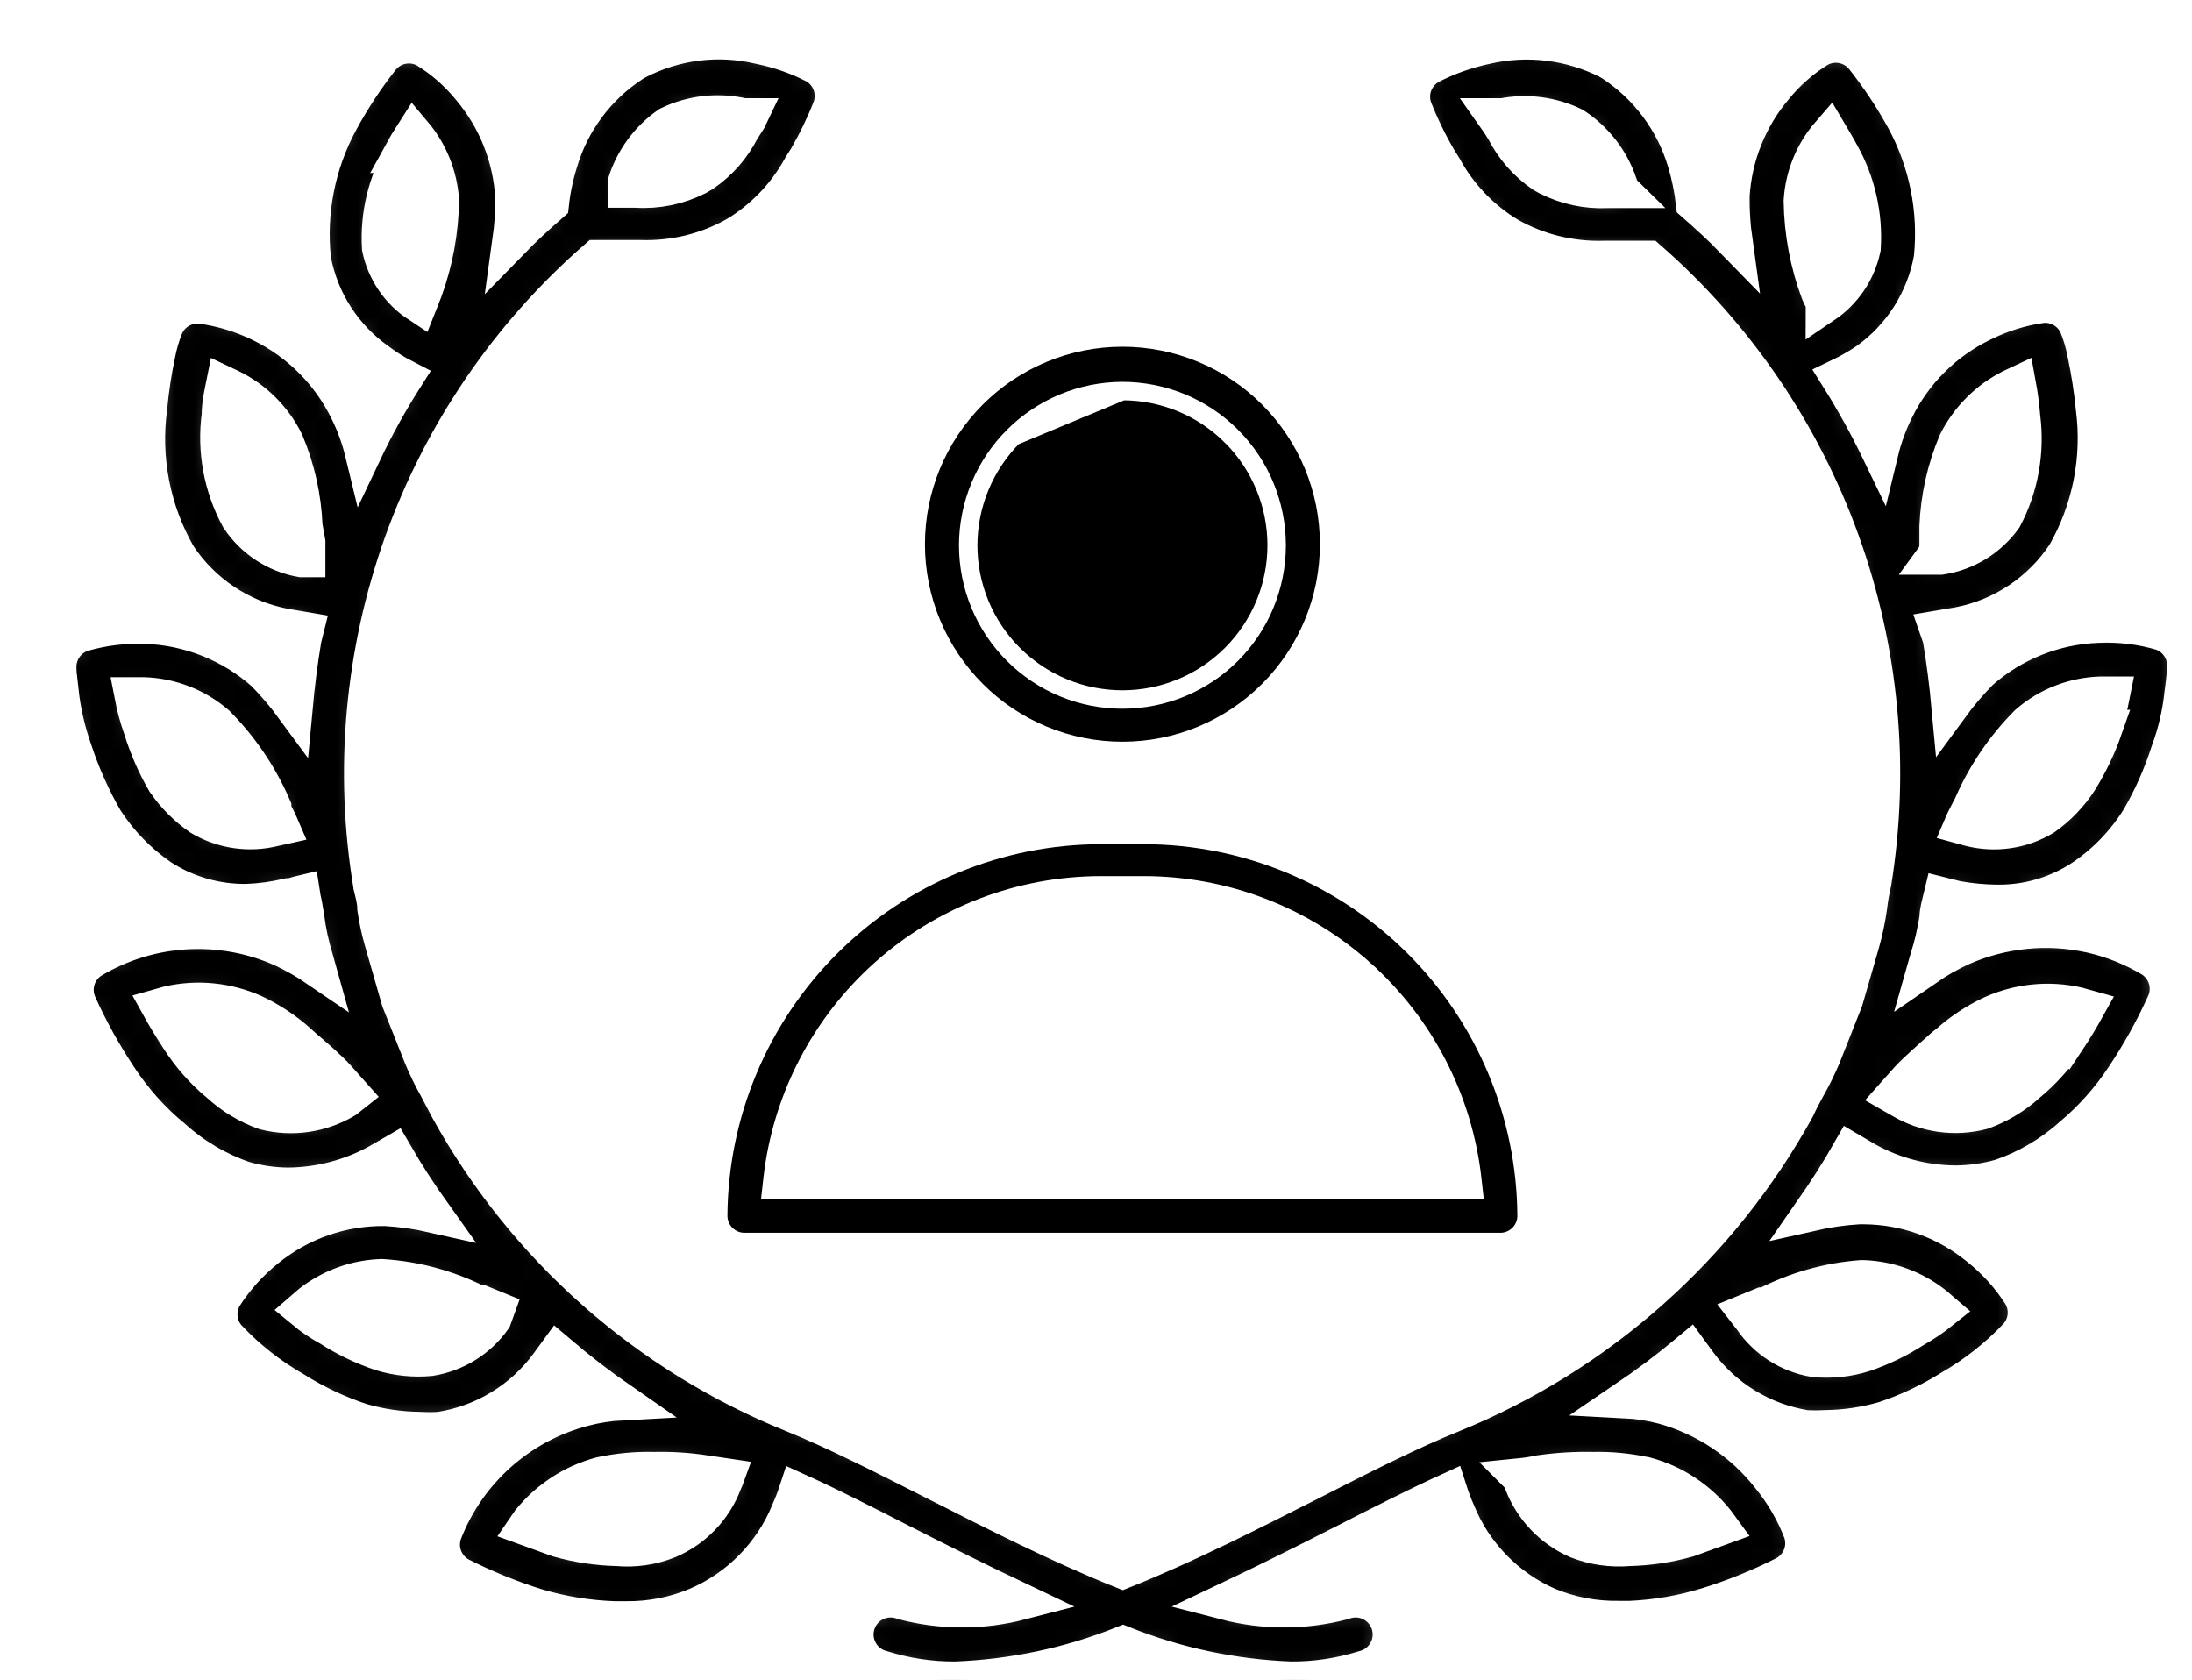 <svg width="107" height="82" viewBox="0 0 107 82" fill="none" xmlns="http://www.w3.org/2000/svg">
<g filter="url(#filter0_d_2698_26858)">
<mask id="path-1-inside-1_2698_26858" fill="white">
<path d="M103.532 28.858C102.522 28.558 101.469 28.43 100.417 28.477C98.288 28.556 96.251 29.369 94.654 30.779C94.123 31.32 93.63 31.898 93.183 32.51C93.079 31.385 92.94 30.26 92.75 29.152L92.594 28.702L93.616 28.529C95.74 28.119 97.611 26.872 98.808 25.068C100.048 22.904 100.547 20.393 100.226 17.92C100.137 17.019 99.998 16.124 99.811 15.238C99.723 14.775 99.59 14.323 99.413 13.888C99.113 13.213 98.418 12.803 97.683 12.866C96.671 13.005 95.689 13.31 94.775 13.767C92.92 14.662 91.421 16.155 90.517 18.007C90.194 18.657 89.944 19.343 89.773 20.049C89.172 18.801 88.502 17.587 87.766 16.414C88.24 16.188 88.697 15.928 89.133 15.636C90.811 14.444 91.954 12.642 92.318 10.617C92.564 8.258 92.087 5.88 90.95 3.797C90.372 2.746 89.706 1.744 88.96 0.803C88.427 0.147 87.498 -0.029 86.762 0.388C85.953 0.888 85.234 1.52 84.633 2.257C83.368 3.752 82.621 5.616 82.505 7.571C82.497 8.294 82.543 9.017 82.643 9.734C82.037 9.111 81.38 8.506 80.705 7.917C80.628 7.23 80.489 6.552 80.29 5.892C79.698 3.907 78.423 2.196 76.689 1.063L76.481 0.942C74.645 0.022 72.547 -0.229 70.545 0.232C69.594 0.431 68.675 0.756 67.811 1.201C67.06 1.612 66.722 2.509 67.015 3.313C67.35 4.161 67.749 4.983 68.209 5.771L68.469 6.186C69.216 7.557 70.315 8.704 71.653 9.509C73.072 10.308 74.682 10.702 76.309 10.651H77.019H78.473C82.729 14.377 85.968 19.125 87.884 24.447C89.801 29.77 90.332 35.492 89.428 41.077C89.336 41.469 89.266 41.867 89.22 42.271C89.139 42.855 89.017 43.434 88.857 44.002L88.043 46.822L86.953 49.575C86.733 50.09 86.484 50.592 86.208 51.08C86.018 51.426 85.827 51.789 85.706 52.066C81.979 58.843 76.034 64.129 68.867 67.037C66.842 67.85 64.454 69.062 61.945 70.342C59.072 71.796 55.887 73.422 52.807 74.652C49.726 73.423 46.542 71.796 43.669 70.342C41.143 69.061 38.754 67.85 36.746 67.037C29.589 64.159 23.642 58.903 19.906 52.153L19.352 51.098C19.073 50.605 18.825 50.097 18.608 49.574L17.518 46.84L16.687 43.949C16.536 43.427 16.421 42.895 16.341 42.358C16.341 41.96 16.22 41.562 16.151 41.268L16.151 41.267C15.208 35.647 15.722 29.878 17.643 24.512C19.564 19.147 22.828 14.363 27.123 10.617H28.594H29.27C30.897 10.669 32.506 10.273 33.925 9.475C35.263 8.67 36.362 7.523 37.11 6.152L37.404 5.684C37.85 4.912 38.238 4.108 38.563 3.278C38.856 2.475 38.518 1.578 37.767 1.168C36.919 0.734 36.017 0.42 35.085 0.233C33.063 -0.246 30.939 0.019 29.096 0.977L28.888 1.098C27.161 2.219 25.892 3.919 25.306 5.892C25.095 6.563 24.95 7.253 24.874 7.951C24.198 8.54 23.541 9.146 22.935 9.768C23.035 9.052 23.081 8.329 23.073 7.605C22.958 5.65 22.21 3.786 20.945 2.292C20.345 1.555 19.625 0.923 18.816 0.423C18.081 0.005 17.151 0.182 16.618 0.838C15.856 1.805 15.178 2.836 14.593 3.919C13.472 5.987 13.007 8.347 13.261 10.686C13.639 12.686 14.781 14.462 16.445 15.636C16.854 15.943 17.288 16.215 17.743 16.449C17 17.618 16.33 18.832 15.736 20.084C15.565 19.377 15.315 18.692 14.991 18.041C14.09 16.195 12.598 14.703 10.751 13.801C9.821 13.341 8.821 13.038 7.792 12.901C7.056 12.837 6.361 13.247 6.061 13.922C5.884 14.357 5.751 14.81 5.663 15.272C5.479 16.135 5.346 17.007 5.265 17.885C4.925 20.393 5.423 22.943 6.684 25.137C7.881 26.941 9.751 28.188 11.876 28.599L12.897 28.772L12.794 29.187C12.604 30.312 12.465 31.437 12.361 32.562C11.913 31.951 11.422 31.371 10.89 30.831C9.292 29.421 7.256 28.608 5.126 28.529C4.075 28.489 3.023 28.618 2.011 28.91C1.276 29.157 0.794 29.865 0.834 30.64C0.834 30.64 0.834 31.09 0.938 31.748L0.939 31.748C1.049 32.746 1.276 33.727 1.613 34.673C1.999 35.84 2.504 36.966 3.119 38.031C3.827 39.128 4.745 40.075 5.818 40.817C7.072 41.639 8.543 42.066 10.042 42.045C10.724 42.02 11.402 41.927 12.067 41.769C12.309 41.769 12.516 41.665 12.742 41.613C12.751 41.664 12.75 41.717 12.741 41.769C12.828 42.115 12.88 42.444 12.931 42.772C13.021 43.476 13.172 44.172 13.382 44.849L13.503 45.282C12.954 44.907 12.375 44.577 11.772 44.295C8.761 42.956 5.286 43.169 2.462 44.867C1.751 45.329 1.48 46.237 1.821 47.013C2.38 48.253 3.039 49.446 3.794 50.578C4.522 51.692 5.414 52.691 6.442 53.537C7.447 54.444 8.624 55.139 9.903 55.579C10.618 55.785 11.358 55.889 12.101 55.891C13.621 55.872 15.113 55.48 16.445 54.749L17.224 54.299C17.813 55.32 18.453 56.306 19.145 57.276C18.382 57.104 17.607 56.993 16.826 56.947C14.718 56.913 12.665 57.624 11.028 58.954C10.207 59.606 9.499 60.39 8.934 61.273C8.552 61.919 8.629 62.735 9.125 63.298C10.077 64.308 11.174 65.171 12.378 65.86C13.402 66.504 14.5 67.022 15.649 67.4C16.572 67.666 17.527 67.806 18.487 67.815C18.81 67.833 19.134 67.833 19.457 67.815C21.594 67.491 23.513 66.326 24.787 64.579L25.203 64.008C26.211 64.868 27.262 65.677 28.352 66.431C27.721 66.464 27.094 66.562 26.483 66.725C23.353 67.541 20.808 69.816 19.647 72.834C19.37 73.642 19.722 74.531 20.478 74.928C21.685 75.539 22.942 76.049 24.233 76.452C25.455 76.811 26.717 77.015 27.989 77.058H28.56C29.747 77.072 30.926 76.843 32.021 76.382C34.074 75.502 35.697 73.848 36.538 71.779C36.682 71.457 36.809 71.127 36.919 70.792C38.494 71.502 40.277 72.419 42.111 73.354C43.945 74.288 45.884 75.257 47.822 76.174C45.949 76.66 43.984 76.66 42.111 76.174C41.666 75.998 41.167 76.014 40.734 76.219C40.301 76.423 39.972 76.798 39.826 77.255C39.679 77.71 39.728 78.207 39.961 78.625C40.194 79.044 40.59 79.348 41.056 79.463C42.215 79.827 43.423 80.008 44.638 80C47.446 79.895 50.214 79.311 52.824 78.269C55.433 79.311 58.202 79.895 61.01 80C62.225 80.008 63.434 79.827 64.593 79.463C65.058 79.348 65.454 79.044 65.687 78.625C65.92 78.207 65.97 77.71 65.823 77.255C65.676 76.798 65.348 76.423 64.914 76.219C64.481 76.014 63.982 75.998 63.537 76.174C61.665 76.66 59.698 76.66 57.825 76.174C59.764 75.257 61.668 74.305 63.537 73.354C65.406 72.402 67.171 71.502 68.729 70.792C68.839 71.133 68.966 71.468 69.11 71.796C69.936 73.847 71.532 75.493 73.558 76.382C74.654 76.837 75.832 77.061 77.019 77.04H77.59C78.871 76.983 80.139 76.762 81.362 76.382C82.655 75.98 83.911 75.471 85.118 74.859C85.874 74.462 86.227 73.572 85.949 72.765C85.576 71.794 85.049 70.889 84.391 70.082C83.076 68.403 81.256 67.19 79.199 66.621C78.588 66.459 77.962 66.36 77.33 66.328C78.419 65.59 79.471 64.799 80.48 63.956L80.896 64.527C82.155 66.242 84.039 67.392 86.14 67.729C86.463 67.747 86.786 67.747 87.109 67.729C88.088 67.718 89.06 67.573 89.999 67.296C91.121 66.923 92.196 66.417 93.201 65.791C94.411 65.096 95.513 64.227 96.472 63.212C96.967 62.649 97.044 61.833 96.662 61.188C96.102 60.311 95.4 59.532 94.585 58.886C93.008 57.591 91.035 56.876 88.995 56.861H88.753C87.972 56.906 87.197 57.016 86.434 57.189C87.109 56.22 87.749 55.234 88.338 54.195L89.133 54.663C90.445 55.383 91.913 55.769 93.408 55.788C94.169 55.788 94.926 55.682 95.658 55.476C96.935 55.039 98.113 54.35 99.12 53.451C100.108 52.622 100.97 51.655 101.681 50.579C102.449 49.43 103.12 48.221 103.688 46.961C104.029 46.186 103.758 45.278 103.048 44.815C102.131 44.262 101.132 43.859 100.088 43.621C97.959 43.142 95.732 43.361 93.737 44.244C93.132 44.522 92.554 44.852 92.006 45.23L92.109 44.867C92.327 44.195 92.49 43.506 92.595 42.808C92.595 42.478 92.698 42.15 92.802 41.717L93.495 41.891C94.145 42.01 94.806 42.074 95.467 42.081C96.969 42.104 98.442 41.669 99.691 40.834C100.799 40.08 101.737 39.101 102.443 37.962C103.036 36.938 103.518 35.852 103.879 34.725C104.224 33.8 104.45 32.835 104.553 31.853C104.657 31.126 104.675 30.676 104.675 30.676C104.761 29.879 104.288 29.125 103.532 28.858ZM92.594 24.462V23.7C92.651 22.289 92.961 20.899 93.511 19.599C94.092 18.438 95.033 17.496 96.194 16.916L96.488 16.778C96.585 17.305 96.653 17.836 96.696 18.37C96.912 20.054 96.604 21.765 95.813 23.267C95.082 24.286 93.972 24.966 92.733 25.154H92.456C92.594 24.964 92.594 24.721 92.594 24.462ZM87.299 4.542C87.472 4.837 87.68 5.165 87.853 5.494C88.646 6.899 89.013 8.504 88.908 10.114C88.667 11.245 87.996 12.237 87.039 12.883C87.039 12.675 86.883 12.486 86.814 12.295L86.814 12.295C86.275 10.861 85.988 9.345 85.966 7.813C86.039 6.606 86.507 5.456 87.299 4.542ZM76.793 7.259H76.464C75.458 7.309 74.456 7.093 73.557 6.636L73.314 6.498C72.522 5.957 71.88 5.224 71.445 4.369L71.203 3.988L70.996 3.694H71.359C72.531 3.464 73.746 3.622 74.82 4.143C75.846 4.814 76.619 5.807 77.018 6.965C77.018 7.069 77.018 7.173 77.105 7.259L76.793 7.259ZM28.56 6.93C28.924 5.778 29.661 4.78 30.654 4.092C31.785 3.548 33.068 3.409 34.288 3.694H34.583C34.549 3.766 34.508 3.836 34.461 3.902L34.185 4.334C33.751 5.19 33.108 5.922 32.316 6.463L32.021 6.636C31.106 7.096 30.084 7.306 29.062 7.242H28.56L28.56 6.93ZM17.587 5.546C17.795 5.165 18.003 4.819 18.193 4.524C18.967 5.441 19.428 6.581 19.509 7.778C19.488 9.284 19.213 10.776 18.695 12.191L18.435 12.848C17.472 12.215 16.8 11.226 16.567 10.097C16.473 8.506 16.852 6.922 17.657 5.546L17.587 5.546ZM9.661 23.267C8.836 21.739 8.514 19.988 8.744 18.266C8.744 17.73 8.865 17.211 8.952 16.778L9.246 16.917C10.411 17.482 11.354 18.42 11.928 19.581C12.479 20.883 12.789 22.272 12.845 23.683L12.984 24.462V25.276H12.707C11.459 25.052 10.358 24.327 9.661 23.267ZM11.392 38.411C10.17 38.721 8.876 38.534 7.792 37.892C7.114 37.425 6.528 36.839 6.061 36.161C5.584 35.336 5.2 34.459 4.919 33.548C4.735 33.029 4.591 32.496 4.487 31.956H5.023C6.329 31.997 7.582 32.485 8.571 33.34C9.736 34.511 10.67 35.891 11.323 37.407V37.563C11.461 37.84 11.6 38.099 11.704 38.342L11.392 38.411ZM14.853 51.685C13.671 52.388 12.258 52.594 10.924 52.256C10.098 51.959 9.339 51.501 8.692 50.906C7.929 50.274 7.269 49.527 6.737 48.691C6.373 48.137 6.061 47.618 5.802 47.151L6.234 47.029C7.633 46.71 9.097 46.857 10.405 47.445C11.186 47.811 11.909 48.29 12.551 48.864L12.742 49.038C13.382 49.592 14.056 50.162 14.472 50.63L15.181 51.426L14.853 51.685ZM22.07 62.364C21.344 63.383 20.241 64.068 19.006 64.267C18.202 64.342 17.391 64.26 16.618 64.025C15.73 63.727 14.881 63.32 14.092 62.813C13.632 62.562 13.197 62.267 12.794 61.931L13.175 61.602C14.168 60.831 15.379 60.394 16.635 60.356C18.263 60.458 19.852 60.888 21.308 61.62H21.464L22.226 61.931L22.07 62.364ZM33.319 70.376C32.84 71.641 31.864 72.653 30.62 73.18C29.829 73.496 28.975 73.62 28.127 73.543C27.155 73.52 26.19 73.374 25.255 73.111L23.68 72.54L23.87 72.263C24.758 71.168 25.969 70.38 27.331 70.013C28.19 69.83 29.067 69.748 29.945 69.771C30.761 69.752 31.577 69.804 32.385 69.927L33.44 70.083C33.44 70.083 33.371 70.273 33.319 70.376ZM78.317 70.013C79.684 70.378 80.897 71.173 81.778 72.28L81.968 72.54L80.394 73.111C79.458 73.374 78.492 73.52 77.521 73.543C76.662 73.617 75.797 73.493 74.994 73.18C73.77 72.643 72.811 71.641 72.329 70.394L72.191 70.083L72.19 70.082C72.522 70.049 72.851 69.997 73.177 69.927C74.037 69.804 74.905 69.752 75.773 69.771C76.622 69.752 77.47 69.833 78.3 70.013L78.317 70.013ZM88.944 60.408C90.202 60.452 91.414 60.894 92.405 61.672L92.768 61.983C92.349 62.319 91.903 62.62 91.435 62.883C90.678 63.371 89.865 63.766 89.012 64.06C88.22 64.314 87.383 64.402 86.555 64.319C85.315 64.111 84.214 63.404 83.509 62.364L83.266 62.052L84.028 61.741H84.184C85.641 60.983 87.237 60.529 88.874 60.408H88.944ZM93.114 48.899C93.752 48.331 94.469 47.859 95.243 47.497C96.551 46.909 98.016 46.763 99.414 47.082L99.847 47.203C99.587 47.671 99.258 48.225 98.878 48.796L98.877 48.795C98.35 49.588 97.708 50.3 96.974 50.907C96.329 51.491 95.577 51.943 94.758 52.239C93.422 52.587 92.002 52.388 90.813 51.685L90.45 51.477L91.142 50.699C91.592 50.214 92.267 49.643 92.873 49.089L93.114 48.899ZM100.712 33.548C100.405 34.425 100.005 35.266 99.518 36.057C99.064 36.77 98.476 37.387 97.787 37.875C96.698 38.537 95.386 38.73 94.153 38.411L93.772 38.307C93.875 38.065 94.014 37.805 94.153 37.529L94.239 37.373C94.892 35.856 95.825 34.476 96.991 33.306C97.984 32.447 99.243 31.958 100.556 31.921H101.075C100.967 32.473 100.823 33.016 100.643 33.548L100.712 33.548Z"/>
</mask>
<path d="M103.532 28.858C102.522 28.558 101.469 28.43 100.417 28.477C98.288 28.556 96.251 29.369 94.654 30.779C94.123 31.32 93.63 31.898 93.183 32.51C93.079 31.385 92.94 30.26 92.75 29.152L92.594 28.702L93.616 28.529C95.74 28.119 97.611 26.872 98.808 25.068C100.048 22.904 100.547 20.393 100.226 17.92C100.137 17.019 99.998 16.124 99.811 15.238C99.723 14.775 99.59 14.323 99.413 13.888C99.113 13.213 98.418 12.803 97.683 12.866C96.671 13.005 95.689 13.31 94.775 13.767C92.92 14.662 91.421 16.155 90.517 18.007C90.194 18.657 89.944 19.343 89.773 20.049C89.172 18.801 88.502 17.587 87.766 16.414C88.24 16.188 88.697 15.928 89.133 15.636C90.811 14.444 91.954 12.642 92.318 10.617C92.564 8.258 92.087 5.88 90.95 3.797C90.372 2.746 89.706 1.744 88.96 0.803C88.427 0.147 87.498 -0.029 86.762 0.388C85.953 0.888 85.234 1.52 84.633 2.257C83.368 3.752 82.621 5.616 82.505 7.571C82.497 8.294 82.543 9.017 82.643 9.734C82.037 9.111 81.38 8.506 80.705 7.917C80.628 7.23 80.489 6.552 80.29 5.892C79.698 3.907 78.423 2.196 76.689 1.063L76.481 0.942C74.645 0.022 72.547 -0.229 70.545 0.232C69.594 0.431 68.675 0.756 67.811 1.201C67.06 1.612 66.722 2.509 67.015 3.313C67.35 4.161 67.749 4.983 68.209 5.771L68.469 6.186C69.216 7.557 70.315 8.704 71.653 9.509C73.072 10.308 74.682 10.702 76.309 10.651H77.019H78.473C82.729 14.377 85.968 19.125 87.884 24.447C89.801 29.77 90.332 35.492 89.428 41.077C89.336 41.469 89.266 41.867 89.22 42.271C89.139 42.855 89.017 43.434 88.857 44.002L88.043 46.822L86.953 49.575C86.733 50.09 86.484 50.592 86.208 51.08C86.018 51.426 85.827 51.789 85.706 52.066C81.979 58.843 76.034 64.129 68.867 67.037C66.842 67.85 64.454 69.062 61.945 70.342C59.072 71.796 55.887 73.422 52.807 74.652C49.726 73.423 46.542 71.796 43.669 70.342C41.143 69.061 38.754 67.85 36.746 67.037C29.589 64.159 23.642 58.903 19.906 52.153L19.352 51.098C19.073 50.605 18.825 50.097 18.608 49.574L17.518 46.84L16.687 43.949C16.536 43.427 16.421 42.895 16.341 42.358C16.341 41.96 16.22 41.562 16.151 41.268L16.151 41.267C15.208 35.647 15.722 29.878 17.643 24.512C19.564 19.147 22.828 14.363 27.123 10.617H28.594H29.27C30.897 10.669 32.506 10.273 33.925 9.475C35.263 8.67 36.362 7.523 37.11 6.152L37.404 5.684C37.85 4.912 38.238 4.108 38.563 3.278C38.856 2.475 38.518 1.578 37.767 1.168C36.919 0.734 36.017 0.42 35.085 0.233C33.063 -0.246 30.939 0.019 29.096 0.977L28.888 1.098C27.161 2.219 25.892 3.919 25.306 5.892C25.095 6.563 24.95 7.253 24.874 7.951C24.198 8.54 23.541 9.146 22.935 9.768C23.035 9.052 23.081 8.329 23.073 7.605C22.958 5.65 22.21 3.786 20.945 2.292C20.345 1.555 19.625 0.923 18.816 0.423C18.081 0.005 17.151 0.182 16.618 0.838C15.856 1.805 15.178 2.836 14.593 3.919C13.472 5.987 13.007 8.347 13.261 10.686C13.639 12.686 14.781 14.462 16.445 15.636C16.854 15.943 17.288 16.215 17.743 16.449C17 17.618 16.33 18.832 15.736 20.084C15.565 19.377 15.315 18.692 14.991 18.041C14.09 16.195 12.598 14.703 10.751 13.801C9.821 13.341 8.821 13.038 7.792 12.901C7.056 12.837 6.361 13.247 6.061 13.922C5.884 14.357 5.751 14.81 5.663 15.272C5.479 16.135 5.346 17.007 5.265 17.885C4.925 20.393 5.423 22.943 6.684 25.137C7.881 26.941 9.751 28.188 11.876 28.599L12.897 28.772L12.794 29.187C12.604 30.312 12.465 31.437 12.361 32.562C11.913 31.951 11.422 31.371 10.89 30.831C9.292 29.421 7.256 28.608 5.126 28.529C4.075 28.489 3.023 28.618 2.011 28.91C1.276 29.157 0.794 29.865 0.834 30.64C0.834 30.64 0.834 31.09 0.938 31.748L0.939 31.748C1.049 32.746 1.276 33.727 1.613 34.673C1.999 35.84 2.504 36.966 3.119 38.031C3.827 39.128 4.745 40.075 5.818 40.817C7.072 41.639 8.543 42.066 10.042 42.045C10.724 42.02 11.402 41.927 12.067 41.769C12.309 41.769 12.516 41.665 12.742 41.613C12.751 41.664 12.75 41.717 12.741 41.769C12.828 42.115 12.88 42.444 12.931 42.772C13.021 43.476 13.172 44.172 13.382 44.849L13.503 45.282C12.954 44.907 12.375 44.577 11.772 44.295C8.761 42.956 5.286 43.169 2.462 44.867C1.751 45.329 1.48 46.237 1.821 47.013C2.38 48.253 3.039 49.446 3.794 50.578C4.522 51.692 5.414 52.691 6.442 53.537C7.447 54.444 8.624 55.139 9.903 55.579C10.618 55.785 11.358 55.889 12.101 55.891C13.621 55.872 15.113 55.48 16.445 54.749L17.224 54.299C17.813 55.32 18.453 56.306 19.145 57.276C18.382 57.104 17.607 56.993 16.826 56.947C14.718 56.913 12.665 57.624 11.028 58.954C10.207 59.606 9.499 60.39 8.934 61.273C8.552 61.919 8.629 62.735 9.125 63.298C10.077 64.308 11.174 65.171 12.378 65.86C13.402 66.504 14.5 67.022 15.649 67.4C16.572 67.666 17.527 67.806 18.487 67.815C18.81 67.833 19.134 67.833 19.457 67.815C21.594 67.491 23.513 66.326 24.787 64.579L25.203 64.008C26.211 64.868 27.262 65.677 28.352 66.431C27.721 66.464 27.094 66.562 26.483 66.725C23.353 67.541 20.808 69.816 19.647 72.834C19.37 73.642 19.722 74.531 20.478 74.928C21.685 75.539 22.942 76.049 24.233 76.452C25.455 76.811 26.717 77.015 27.989 77.058H28.56C29.747 77.072 30.926 76.843 32.021 76.382C34.074 75.502 35.697 73.848 36.538 71.779C36.682 71.457 36.809 71.127 36.919 70.792C38.494 71.502 40.277 72.419 42.111 73.354C43.945 74.288 45.884 75.257 47.822 76.174C45.949 76.66 43.984 76.66 42.111 76.174C41.666 75.998 41.167 76.014 40.734 76.219C40.301 76.423 39.972 76.798 39.826 77.255C39.679 77.71 39.728 78.207 39.961 78.625C40.194 79.044 40.59 79.348 41.056 79.463C42.215 79.827 43.423 80.008 44.638 80C47.446 79.895 50.214 79.311 52.824 78.269C55.433 79.311 58.202 79.895 61.01 80C62.225 80.008 63.434 79.827 64.593 79.463C65.058 79.348 65.454 79.044 65.687 78.625C65.92 78.207 65.97 77.71 65.823 77.255C65.676 76.798 65.348 76.423 64.914 76.219C64.481 76.014 63.982 75.998 63.537 76.174C61.665 76.66 59.698 76.66 57.825 76.174C59.764 75.257 61.668 74.305 63.537 73.354C65.406 72.402 67.171 71.502 68.729 70.792C68.839 71.133 68.966 71.468 69.11 71.796C69.936 73.847 71.532 75.493 73.558 76.382C74.654 76.837 75.832 77.061 77.019 77.04H77.59C78.871 76.983 80.139 76.762 81.362 76.382C82.655 75.98 83.911 75.471 85.118 74.859C85.874 74.462 86.227 73.572 85.949 72.765C85.576 71.794 85.049 70.889 84.391 70.082C83.076 68.403 81.256 67.19 79.199 66.621C78.588 66.459 77.962 66.36 77.33 66.328C78.419 65.59 79.471 64.799 80.48 63.956L80.896 64.527C82.155 66.242 84.039 67.392 86.14 67.729C86.463 67.747 86.786 67.747 87.109 67.729C88.088 67.718 89.06 67.573 89.999 67.296C91.121 66.923 92.196 66.417 93.201 65.791C94.411 65.096 95.513 64.227 96.472 63.212C96.967 62.649 97.044 61.833 96.662 61.188C96.102 60.311 95.4 59.532 94.585 58.886C93.008 57.591 91.035 56.876 88.995 56.861H88.753C87.972 56.906 87.197 57.016 86.434 57.189C87.109 56.22 87.749 55.234 88.338 54.195L89.133 54.663C90.445 55.383 91.913 55.769 93.408 55.788C94.169 55.788 94.926 55.682 95.658 55.476C96.935 55.039 98.113 54.35 99.12 53.451C100.108 52.622 100.97 51.655 101.681 50.579C102.449 49.43 103.12 48.221 103.688 46.961C104.029 46.186 103.758 45.278 103.048 44.815C102.131 44.262 101.132 43.859 100.088 43.621C97.959 43.142 95.732 43.361 93.737 44.244C93.132 44.522 92.554 44.852 92.006 45.23L92.109 44.867C92.327 44.195 92.49 43.506 92.595 42.808C92.595 42.478 92.698 42.15 92.802 41.717L93.495 41.891C94.145 42.01 94.806 42.074 95.467 42.081C96.969 42.104 98.442 41.669 99.691 40.834C100.799 40.08 101.737 39.101 102.443 37.962C103.036 36.938 103.518 35.852 103.879 34.725C104.224 33.8 104.45 32.835 104.553 31.853C104.657 31.126 104.675 30.676 104.675 30.676C104.761 29.879 104.288 29.125 103.532 28.858ZM92.594 24.462V23.7C92.651 22.289 92.961 20.899 93.511 19.599C94.092 18.438 95.033 17.496 96.194 16.916L96.488 16.778C96.585 17.305 96.653 17.836 96.696 18.37C96.912 20.054 96.604 21.765 95.813 23.267C95.082 24.286 93.972 24.966 92.733 25.154H92.456C92.594 24.964 92.594 24.721 92.594 24.462ZM87.299 4.542C87.472 4.837 87.68 5.165 87.853 5.494C88.646 6.899 89.013 8.504 88.908 10.114C88.667 11.245 87.996 12.237 87.039 12.883C87.039 12.675 86.883 12.486 86.814 12.295L86.814 12.295C86.275 10.861 85.988 9.345 85.966 7.813C86.039 6.606 86.507 5.456 87.299 4.542ZM76.793 7.259H76.464C75.458 7.309 74.456 7.093 73.557 6.636L73.314 6.498C72.522 5.957 71.88 5.224 71.445 4.369L71.203 3.988L70.996 3.694H71.359C72.531 3.464 73.746 3.622 74.82 4.143C75.846 4.814 76.619 5.807 77.018 6.965C77.018 7.069 77.018 7.173 77.105 7.259L76.793 7.259ZM28.56 6.93C28.924 5.778 29.661 4.78 30.654 4.092C31.785 3.548 33.068 3.409 34.288 3.694H34.583C34.549 3.766 34.508 3.836 34.461 3.902L34.185 4.334C33.751 5.19 33.108 5.922 32.316 6.463L32.021 6.636C31.106 7.096 30.084 7.306 29.062 7.242H28.56L28.56 6.93ZM17.587 5.546C17.795 5.165 18.003 4.819 18.193 4.524C18.967 5.441 19.428 6.581 19.509 7.778C19.488 9.284 19.213 10.776 18.695 12.191L18.435 12.848C17.472 12.215 16.8 11.226 16.567 10.097C16.473 8.506 16.852 6.922 17.657 5.546L17.587 5.546ZM9.661 23.267C8.836 21.739 8.514 19.988 8.744 18.266C8.744 17.73 8.865 17.211 8.952 16.778L9.246 16.917C10.411 17.482 11.354 18.42 11.928 19.581C12.479 20.883 12.789 22.272 12.845 23.683L12.984 24.462V25.276H12.707C11.459 25.052 10.358 24.327 9.661 23.267ZM11.392 38.411C10.17 38.721 8.876 38.534 7.792 37.892C7.114 37.425 6.528 36.839 6.061 36.161C5.584 35.336 5.2 34.459 4.919 33.548C4.735 33.029 4.591 32.496 4.487 31.956H5.023C6.329 31.997 7.582 32.485 8.571 33.34C9.736 34.511 10.67 35.891 11.323 37.407V37.563C11.461 37.84 11.6 38.099 11.704 38.342L11.392 38.411ZM14.853 51.685C13.671 52.388 12.258 52.594 10.924 52.256C10.098 51.959 9.339 51.501 8.692 50.906C7.929 50.274 7.269 49.527 6.737 48.691C6.373 48.137 6.061 47.618 5.802 47.151L6.234 47.029C7.633 46.71 9.097 46.857 10.405 47.445C11.186 47.811 11.909 48.29 12.551 48.864L12.742 49.038C13.382 49.592 14.056 50.162 14.472 50.63L15.181 51.426L14.853 51.685ZM22.07 62.364C21.344 63.383 20.241 64.068 19.006 64.267C18.202 64.342 17.391 64.26 16.618 64.025C15.73 63.727 14.881 63.32 14.092 62.813C13.632 62.562 13.197 62.267 12.794 61.931L13.175 61.602C14.168 60.831 15.379 60.394 16.635 60.356C18.263 60.458 19.852 60.888 21.308 61.62H21.464L22.226 61.931L22.07 62.364ZM33.319 70.376C32.84 71.641 31.864 72.653 30.62 73.18C29.829 73.496 28.975 73.62 28.127 73.543C27.155 73.52 26.19 73.374 25.255 73.111L23.68 72.54L23.87 72.263C24.758 71.168 25.969 70.38 27.331 70.013C28.19 69.83 29.067 69.748 29.945 69.771C30.761 69.752 31.577 69.804 32.385 69.927L33.44 70.083C33.44 70.083 33.371 70.273 33.319 70.376ZM78.317 70.013C79.684 70.378 80.897 71.173 81.778 72.28L81.968 72.54L80.394 73.111C79.458 73.374 78.492 73.52 77.521 73.543C76.662 73.617 75.797 73.493 74.994 73.18C73.77 72.643 72.811 71.641 72.329 70.394L72.191 70.083L72.19 70.082C72.522 70.049 72.851 69.997 73.177 69.927C74.037 69.804 74.905 69.752 75.773 69.771C76.622 69.752 77.47 69.833 78.3 70.013L78.317 70.013ZM88.944 60.408C90.202 60.452 91.414 60.894 92.405 61.672L92.768 61.983C92.349 62.319 91.903 62.62 91.435 62.883C90.678 63.371 89.865 63.766 89.012 64.06C88.22 64.314 87.383 64.402 86.555 64.319C85.315 64.111 84.214 63.404 83.509 62.364L83.266 62.052L84.028 61.741H84.184C85.641 60.983 87.237 60.529 88.874 60.408H88.944ZM93.114 48.899C93.752 48.331 94.469 47.859 95.243 47.497C96.551 46.909 98.016 46.763 99.414 47.082L99.847 47.203C99.587 47.671 99.258 48.225 98.878 48.796L98.877 48.795C98.35 49.588 97.708 50.3 96.974 50.907C96.329 51.491 95.577 51.943 94.758 52.239C93.422 52.587 92.002 52.388 90.813 51.685L90.45 51.477L91.142 50.699C91.592 50.214 92.267 49.643 92.873 49.089L93.114 48.899ZM100.712 33.548C100.405 34.425 100.005 35.266 99.518 36.057C99.064 36.77 98.476 37.387 97.787 37.875C96.698 38.537 95.386 38.73 94.153 38.411L93.772 38.307C93.875 38.065 94.014 37.805 94.153 37.529L94.239 37.373C94.892 35.856 95.825 34.476 96.991 33.306C97.984 32.447 99.243 31.958 100.556 31.921H101.075C100.967 32.473 100.823 33.016 100.643 33.548L100.712 33.548Z" fill="black" stroke="white" stroke-width="1.8" mask="url(#path-1-inside-1_2698_26858)"/>
<path d="M52.789 17.089L52.79 17.089C54.787 17.089 56.702 17.881 58.113 19.293L58.114 19.293C59.525 20.706 60.319 22.62 60.319 24.617C60.319 26.613 59.525 28.529 58.113 29.941L58.113 29.941C56.702 31.352 54.787 32.145 52.79 32.145C50.793 32.145 48.879 31.352 47.467 29.941L47.467 29.941C46.055 28.529 45.261 26.614 45.261 24.617V24.616C45.266 22.621 46.061 20.709 47.471 19.299L52.789 17.089ZM52.789 17.089C50.794 17.094 48.882 17.888 47.472 19.299L52.789 17.089ZM59.925 31.699L59.925 31.699C58.033 33.592 55.466 34.655 52.79 34.655C50.114 34.655 47.547 33.592 45.656 31.699L45.656 31.699C43.764 29.807 42.7 27.241 42.7 24.565C42.7 21.889 43.764 19.323 45.656 17.43C47.547 15.538 50.114 14.475 52.79 14.475C55.466 14.475 58.033 15.538 59.925 17.43C61.817 19.323 62.88 21.889 62.88 24.565C62.88 27.241 61.817 29.807 59.925 31.699Z" fill="black" stroke="white" stroke-width="0.9"/>
<path d="M35.71 55.563L35.654 56.063H36.158H69.42H69.421H69.924L69.868 55.563C69.427 51.621 67.549 47.98 64.594 45.333L64.293 45.668L64.594 45.333C61.639 42.687 57.813 41.22 53.845 41.215H53.844L51.734 41.215L51.733 41.215C47.766 41.22 43.939 42.686 40.984 45.333C38.029 47.98 36.151 51.621 35.71 55.563ZM38.569 44.206C42.066 40.724 46.798 38.766 51.734 38.757H53.844C58.78 38.766 63.512 40.724 67.01 44.206C70.507 47.688 72.487 52.41 72.519 57.345C72.519 57.684 72.384 58.01 72.144 58.25C71.904 58.49 71.578 58.625 71.238 58.625H34.34C34 58.625 33.675 58.49 33.434 58.25C33.195 58.01 33.06 57.685 33.059 57.345C33.091 52.41 35.071 47.688 38.569 44.206Z" fill="black" stroke="white" stroke-width="0.9"/>
</g>
<defs>
<filter id="filter0_d_2698_26858" x="0.832" y="0" width="105.854" height="82" filterUnits="userSpaceOnUse" color-interpolation-filters="sRGB">
<feFlood flood-opacity="0" result="BackgroundImageFix"/>
<feColorMatrix in="SourceAlpha" type="matrix" values="0 0 0 0 0 0 0 0 0 0 0 0 0 0 0 0 0 0 127 0" result="hardAlpha"/>
<feOffset dx="2" dy="2"/>
<feComposite in2="hardAlpha" operator="out"/>
<feColorMatrix type="matrix" values="0 0 0 0 1 0 0 0 0 0.451 0 0 0 0 0.58 0 0 0 0.7 0"/>
<feBlend mode="normal" in2="BackgroundImageFix" result="effect1_dropShadow_2698_26858"/>
<feBlend mode="normal" in="SourceGraphic" in2="effect1_dropShadow_2698_26858" result="shape"/>
</filter>
</defs>
</svg>
